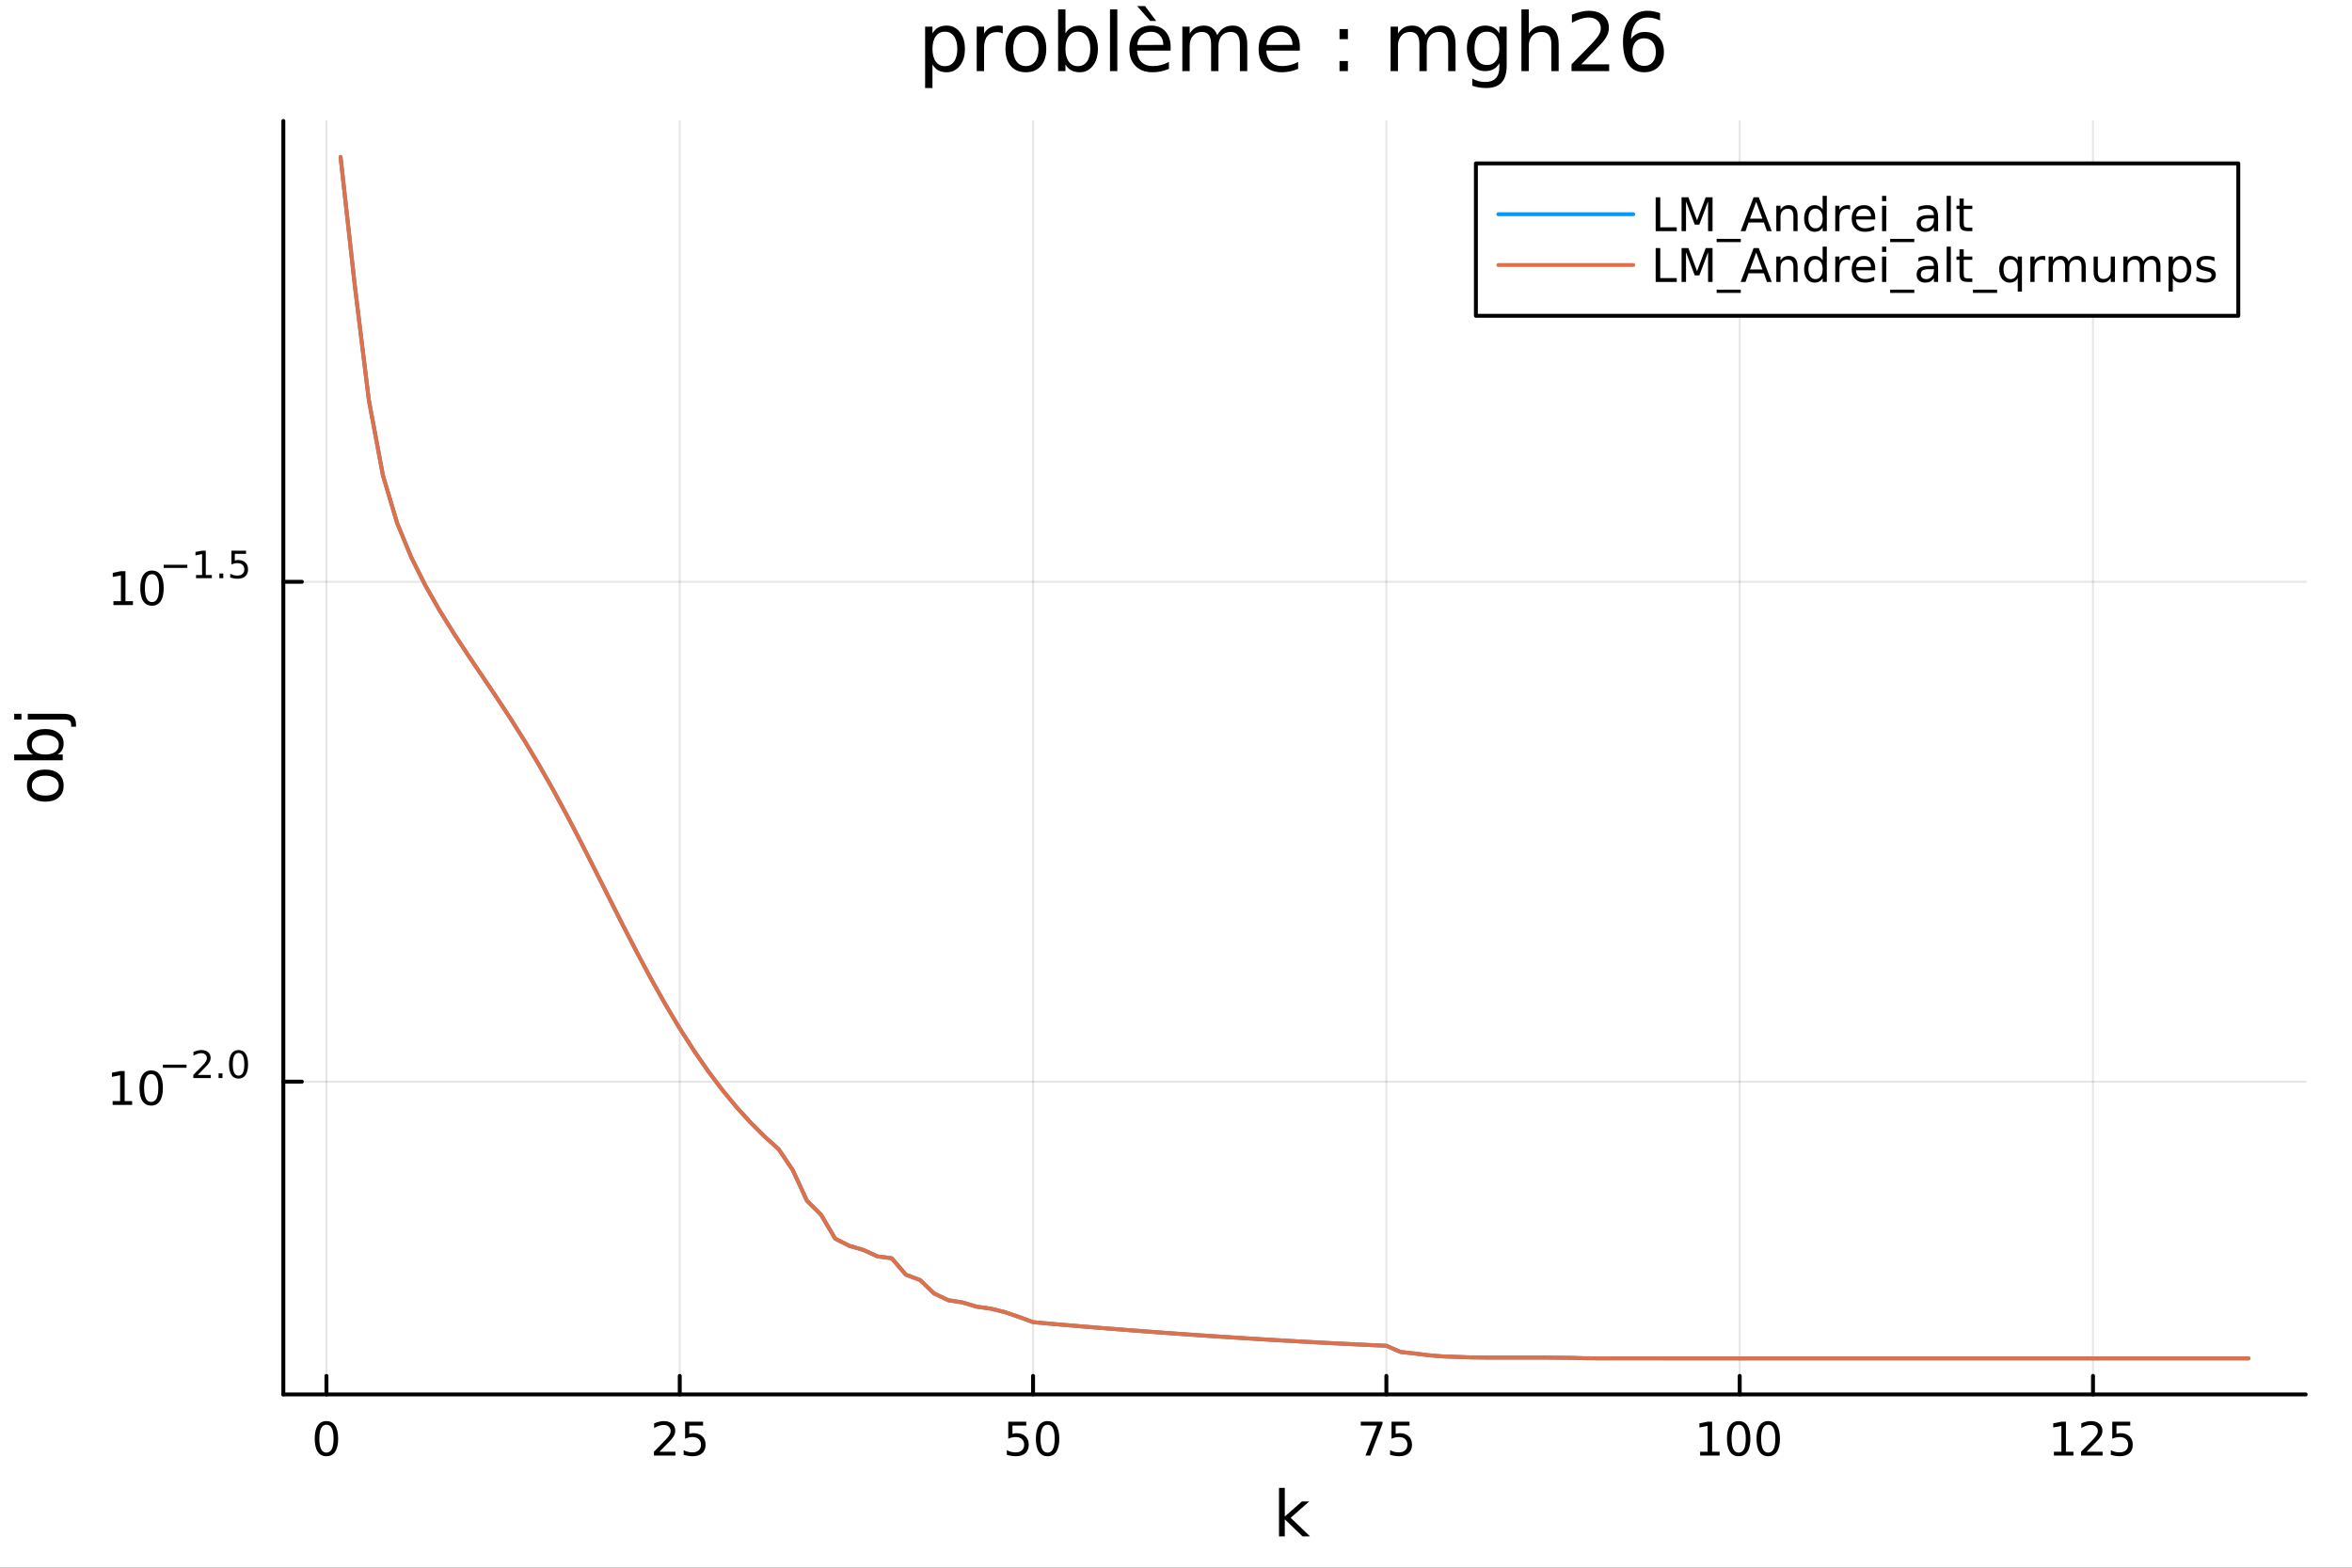 <?xml version="1.0" encoding="utf-8"?>
<svg xmlns="http://www.w3.org/2000/svg" xmlns:xlink="http://www.w3.org/1999/xlink" width="600" height="400" viewBox="0 0 2400 1600">
<rect x="0" y="0" width="2400" height="1600" fill="#333333" stroke="none"/>
<defs>
  <clipPath id="clip490">
    <rect x="0" y="0" width="2400" height="1600"/>
  </clipPath>
</defs>
<path clip-path="url(#clip490)" d="M0 1600 L2400 1600 L2400 0 L0 0  Z" fill="#ffffff" fill-rule="evenodd" fill-opacity="1"/>
<defs>
  <clipPath id="clip491">
    <rect x="480" y="0" width="1681" height="1600"/>
  </clipPath>
</defs>
<path clip-path="url(#clip490)" d="M289.119 1423.18 L2352.76 1423.18 L2352.76 123.472 L289.119 123.472  Z" fill="#ffffff" fill-rule="evenodd" fill-opacity="1"/>
<defs>
  <clipPath id="clip492">
    <rect x="289" y="123" width="2065" height="1301"/>
  </clipPath>
</defs>
<polyline clip-path="url(#clip492)" style="stroke:#000000; stroke-linecap:round; stroke-linejoin:round; stroke-width:2; stroke-opacity:0.1; fill:none" points="333.103,1423.18 333.103,123.472 "/>
<polyline clip-path="url(#clip492)" style="stroke:#000000; stroke-linecap:round; stroke-linejoin:round; stroke-width:2; stroke-opacity:0.1; fill:none" points="693.627,1423.18 693.627,123.472 "/>
<polyline clip-path="url(#clip492)" style="stroke:#000000; stroke-linecap:round; stroke-linejoin:round; stroke-width:2; stroke-opacity:0.1; fill:none" points="1054.15,1423.18 1054.15,123.472 "/>
<polyline clip-path="url(#clip492)" style="stroke:#000000; stroke-linecap:round; stroke-linejoin:round; stroke-width:2; stroke-opacity:0.1; fill:none" points="1414.67,1423.18 1414.67,123.472 "/>
<polyline clip-path="url(#clip492)" style="stroke:#000000; stroke-linecap:round; stroke-linejoin:round; stroke-width:2; stroke-opacity:0.1; fill:none" points="1775.2,1423.18 1775.2,123.472 "/>
<polyline clip-path="url(#clip492)" style="stroke:#000000; stroke-linecap:round; stroke-linejoin:round; stroke-width:2; stroke-opacity:0.1; fill:none" points="2135.72,1423.18 2135.72,123.472 "/>
<polyline clip-path="url(#clip490)" style="stroke:#000000; stroke-linecap:round; stroke-linejoin:round; stroke-width:4; stroke-opacity:1; fill:none" points="289.119,1423.18 2352.76,1423.18 "/>
<polyline clip-path="url(#clip490)" style="stroke:#000000; stroke-linecap:round; stroke-linejoin:round; stroke-width:4; stroke-opacity:1; fill:none" points="333.103,1423.18 333.103,1404.28 "/>
<polyline clip-path="url(#clip490)" style="stroke:#000000; stroke-linecap:round; stroke-linejoin:round; stroke-width:4; stroke-opacity:1; fill:none" points="693.627,1423.18 693.627,1404.28 "/>
<polyline clip-path="url(#clip490)" style="stroke:#000000; stroke-linecap:round; stroke-linejoin:round; stroke-width:4; stroke-opacity:1; fill:none" points="1054.15,1423.18 1054.15,1404.28 "/>
<polyline clip-path="url(#clip490)" style="stroke:#000000; stroke-linecap:round; stroke-linejoin:round; stroke-width:4; stroke-opacity:1; fill:none" points="1414.67,1423.18 1414.67,1404.28 "/>
<polyline clip-path="url(#clip490)" style="stroke:#000000; stroke-linecap:round; stroke-linejoin:round; stroke-width:4; stroke-opacity:1; fill:none" points="1775.2,1423.18 1775.2,1404.28 "/>
<polyline clip-path="url(#clip490)" style="stroke:#000000; stroke-linecap:round; stroke-linejoin:round; stroke-width:4; stroke-opacity:1; fill:none" points="2135.72,1423.18 2135.72,1404.28 "/>
<path clip-path="url(#clip490)" d="M333.103 1454.1 Q329.492 1454.1 327.663 1457.66 Q325.858 1461.2 325.858 1468.33 Q325.858 1475.44 327.663 1479.01 Q329.492 1482.55 333.103 1482.55 Q336.737 1482.55 338.543 1479.01 Q340.372 1475.44 340.372 1468.33 Q340.372 1461.2 338.543 1457.66 Q336.737 1454.1 333.103 1454.1 M333.103 1450.39 Q338.913 1450.39 341.969 1455 Q345.048 1459.58 345.048 1468.33 Q345.048 1477.06 341.969 1481.67 Q338.913 1486.25 333.103 1486.25 Q327.293 1486.25 324.214 1481.67 Q321.159 1477.06 321.159 1468.33 Q321.159 1459.58 324.214 1455 Q327.293 1450.39 333.103 1450.39 Z" fill="#000000" fill-rule="nonzero" fill-opacity="1" /><path clip-path="url(#clip490)" d="M672.898 1481.64 L689.217 1481.64 L689.217 1485.58 L667.273 1485.58 L667.273 1481.64 Q669.935 1478.89 674.518 1474.26 Q679.125 1469.61 680.305 1468.27 Q682.55 1465.74 683.43 1464.01 Q684.333 1462.25 684.333 1460.56 Q684.333 1457.8 682.388 1456.07 Q680.467 1454.33 677.365 1454.33 Q675.166 1454.33 672.712 1455.09 Q670.282 1455.86 667.504 1457.41 L667.504 1452.69 Q670.328 1451.55 672.782 1450.97 Q675.236 1450.39 677.273 1450.39 Q682.643 1450.39 685.837 1453.08 Q689.032 1455.77 689.032 1460.26 Q689.032 1462.39 688.222 1464.31 Q687.435 1466.2 685.328 1468.8 Q684.749 1469.47 681.648 1472.69 Q678.546 1475.88 672.898 1481.64 Z" fill="#000000" fill-rule="nonzero" fill-opacity="1" /><path clip-path="url(#clip490)" d="M699.078 1451.02 L717.434 1451.02 L717.434 1454.96 L703.36 1454.96 L703.36 1463.43 Q704.379 1463.08 705.398 1462.92 Q706.416 1462.73 707.435 1462.73 Q713.222 1462.73 716.601 1465.9 Q719.981 1469.08 719.981 1474.49 Q719.981 1480.07 716.509 1483.17 Q713.036 1486.25 706.717 1486.25 Q704.541 1486.25 702.273 1485.88 Q700.027 1485.51 697.62 1484.77 L697.62 1480.07 Q699.703 1481.2 701.925 1481.76 Q704.148 1482.32 706.624 1482.32 Q710.629 1482.32 712.967 1480.21 Q715.305 1478.1 715.305 1474.49 Q715.305 1470.88 712.967 1468.77 Q710.629 1466.67 706.624 1466.67 Q704.749 1466.67 702.874 1467.08 Q701.023 1467.5 699.078 1468.38 L699.078 1451.02 Z" fill="#000000" fill-rule="nonzero" fill-opacity="1" /><path clip-path="url(#clip490)" d="M1028.85 1451.02 L1047.21 1451.02 L1047.21 1454.96 L1033.13 1454.96 L1033.13 1463.43 Q1034.15 1463.08 1035.17 1462.92 Q1036.19 1462.73 1037.21 1462.73 Q1042.99 1462.73 1046.37 1465.9 Q1049.75 1469.08 1049.75 1474.49 Q1049.75 1480.07 1046.28 1483.17 Q1042.81 1486.25 1036.49 1486.25 Q1034.31 1486.25 1032.04 1485.88 Q1029.8 1485.51 1027.39 1484.77 L1027.39 1480.07 Q1029.47 1481.2 1031.7 1481.76 Q1033.92 1482.32 1036.4 1482.32 Q1040.4 1482.32 1042.74 1480.21 Q1045.08 1478.1 1045.08 1474.49 Q1045.08 1470.88 1042.74 1468.77 Q1040.4 1466.67 1036.4 1466.67 Q1034.52 1466.67 1032.65 1467.08 Q1030.79 1467.5 1028.85 1468.38 L1028.85 1451.02 Z" fill="#000000" fill-rule="nonzero" fill-opacity="1" /><path clip-path="url(#clip490)" d="M1068.96 1454.1 Q1065.35 1454.1 1063.53 1457.66 Q1061.72 1461.2 1061.72 1468.33 Q1061.72 1475.44 1063.53 1479.01 Q1065.35 1482.55 1068.96 1482.55 Q1072.6 1482.55 1074.4 1479.01 Q1076.23 1475.44 1076.23 1468.33 Q1076.23 1461.2 1074.4 1457.66 Q1072.6 1454.1 1068.96 1454.1 M1068.96 1450.39 Q1074.78 1450.39 1077.83 1455 Q1080.91 1459.58 1080.91 1468.33 Q1080.91 1477.06 1077.83 1481.67 Q1074.78 1486.25 1068.96 1486.25 Q1063.15 1486.25 1060.08 1481.67 Q1057.02 1477.06 1057.02 1468.33 Q1057.02 1459.58 1060.08 1455 Q1063.15 1450.39 1068.96 1450.39 Z" fill="#000000" fill-rule="nonzero" fill-opacity="1" /><path clip-path="url(#clip490)" d="M1388.53 1451.02 L1410.75 1451.02 L1410.75 1453.01 L1398.2 1485.58 L1393.32 1485.58 L1405.13 1454.96 L1388.53 1454.96 L1388.53 1451.02 Z" fill="#000000" fill-rule="nonzero" fill-opacity="1" /><path clip-path="url(#clip490)" d="M1419.92 1451.02 L1438.27 1451.02 L1438.27 1454.96 L1424.2 1454.96 L1424.2 1463.43 Q1425.22 1463.08 1426.24 1462.92 Q1427.25 1462.73 1428.27 1462.73 Q1434.06 1462.73 1437.44 1465.9 Q1440.82 1469.08 1440.82 1474.49 Q1440.82 1480.07 1437.35 1483.17 Q1433.88 1486.25 1427.56 1486.25 Q1425.38 1486.25 1423.11 1485.88 Q1420.87 1485.51 1418.46 1484.77 L1418.46 1480.07 Q1420.54 1481.2 1422.76 1481.76 Q1424.99 1482.32 1427.46 1482.32 Q1431.47 1482.32 1433.81 1480.21 Q1436.14 1478.1 1436.14 1474.49 Q1436.14 1470.88 1433.81 1468.77 Q1431.47 1466.67 1427.46 1466.67 Q1425.59 1466.67 1423.71 1467.08 Q1421.86 1467.5 1419.92 1468.38 L1419.92 1451.02 Z" fill="#000000" fill-rule="nonzero" fill-opacity="1" /><path clip-path="url(#clip490)" d="M1734.8 1481.64 L1742.44 1481.64 L1742.44 1455.28 L1734.13 1456.95 L1734.13 1452.69 L1742.4 1451.02 L1747.07 1451.02 L1747.07 1481.64 L1754.71 1481.64 L1754.71 1485.58 L1734.8 1485.58 L1734.8 1481.64 Z" fill="#000000" fill-rule="nonzero" fill-opacity="1" /><path clip-path="url(#clip490)" d="M1774.16 1454.1 Q1770.54 1454.1 1768.72 1457.66 Q1766.91 1461.2 1766.91 1468.33 Q1766.91 1475.44 1768.72 1479.01 Q1770.54 1482.55 1774.16 1482.55 Q1777.79 1482.55 1779.6 1479.01 Q1781.42 1475.44 1781.42 1468.33 Q1781.42 1461.2 1779.6 1457.66 Q1777.79 1454.1 1774.16 1454.1 M1774.16 1450.39 Q1779.97 1450.39 1783.02 1455 Q1786.1 1459.58 1786.1 1468.33 Q1786.1 1477.06 1783.02 1481.67 Q1779.97 1486.25 1774.16 1486.25 Q1768.35 1486.25 1765.27 1481.67 Q1762.21 1477.06 1762.21 1468.33 Q1762.21 1459.58 1765.27 1455 Q1768.35 1450.39 1774.16 1450.39 Z" fill="#000000" fill-rule="nonzero" fill-opacity="1" /><path clip-path="url(#clip490)" d="M1804.32 1454.1 Q1800.71 1454.1 1798.88 1457.66 Q1797.07 1461.2 1797.07 1468.33 Q1797.07 1475.44 1798.88 1479.01 Q1800.71 1482.55 1804.32 1482.55 Q1807.95 1482.55 1809.76 1479.01 Q1811.59 1475.44 1811.59 1468.33 Q1811.59 1461.2 1809.76 1457.66 Q1807.95 1454.1 1804.32 1454.1 M1804.32 1450.39 Q1810.13 1450.39 1813.18 1455 Q1816.26 1459.58 1816.26 1468.33 Q1816.26 1477.06 1813.18 1481.67 Q1810.13 1486.25 1804.32 1486.25 Q1798.51 1486.25 1795.43 1481.67 Q1792.37 1477.06 1792.37 1468.33 Q1792.37 1459.58 1795.43 1455 Q1798.51 1450.39 1804.32 1450.39 Z" fill="#000000" fill-rule="nonzero" fill-opacity="1" /><path clip-path="url(#clip490)" d="M2095.83 1481.64 L2103.46 1481.64 L2103.46 1455.28 L2095.15 1456.95 L2095.15 1452.69 L2103.42 1451.02 L2108.09 1451.02 L2108.09 1481.64 L2115.73 1481.64 L2115.73 1485.58 L2095.83 1485.58 L2095.83 1481.64 Z" fill="#000000" fill-rule="nonzero" fill-opacity="1" /><path clip-path="url(#clip490)" d="M2129.2 1481.64 L2145.52 1481.64 L2145.52 1485.58 L2123.58 1485.58 L2123.58 1481.64 Q2126.24 1478.89 2130.82 1474.26 Q2135.43 1469.61 2136.61 1468.27 Q2138.86 1465.74 2139.74 1464.01 Q2140.64 1462.25 2140.64 1460.56 Q2140.64 1457.8 2138.7 1456.07 Q2136.77 1454.33 2133.67 1454.33 Q2131.47 1454.33 2129.02 1455.09 Q2126.59 1455.86 2123.81 1457.41 L2123.81 1452.69 Q2126.64 1451.55 2129.09 1450.97 Q2131.54 1450.39 2133.58 1450.39 Q2138.95 1450.39 2142.14 1453.08 Q2145.34 1455.77 2145.34 1460.26 Q2145.34 1462.39 2144.53 1464.31 Q2143.74 1466.2 2141.64 1468.8 Q2141.06 1469.47 2137.95 1472.69 Q2134.85 1475.88 2129.2 1481.64 Z" fill="#000000" fill-rule="nonzero" fill-opacity="1" /><path clip-path="url(#clip490)" d="M2155.39 1451.02 L2173.74 1451.02 L2173.74 1454.96 L2159.67 1454.96 L2159.67 1463.43 Q2160.69 1463.08 2161.7 1462.92 Q2162.72 1462.73 2163.74 1462.73 Q2169.53 1462.73 2172.91 1465.9 Q2176.29 1469.08 2176.29 1474.49 Q2176.29 1480.07 2172.82 1483.17 Q2169.34 1486.25 2163.02 1486.25 Q2160.85 1486.25 2158.58 1485.88 Q2156.33 1485.51 2153.93 1484.77 L2153.93 1480.07 Q2156.01 1481.2 2158.23 1481.76 Q2160.45 1482.32 2162.93 1482.32 Q2166.94 1482.32 2169.27 1480.21 Q2171.61 1478.1 2171.61 1474.49 Q2171.61 1470.88 2169.27 1468.77 Q2166.94 1466.67 2162.93 1466.67 Q2161.06 1466.67 2159.18 1467.08 Q2157.33 1467.5 2155.39 1468.38 L2155.39 1451.02 Z" fill="#000000" fill-rule="nonzero" fill-opacity="1" /><path clip-path="url(#clip490)" d="M1305.12 1518.52 L1311.01 1518.52 L1311.01 1547.77 L1328.48 1532.4 L1335.96 1532.4 L1317.05 1549.07 L1336.76 1568.04 L1329.12 1568.04 L1311.01 1550.63 L1311.01 1568.04 L1305.12 1568.04 L1305.12 1518.52 Z" fill="#000000" fill-rule="nonzero" fill-opacity="1" /><polyline clip-path="url(#clip492)" style="stroke:#000000; stroke-linecap:round; stroke-linejoin:round; stroke-width:2; stroke-opacity:0.1; fill:none" points="289.119,1103.96 2352.76,1103.96 "/>
<polyline clip-path="url(#clip492)" style="stroke:#000000; stroke-linecap:round; stroke-linejoin:round; stroke-width:2; stroke-opacity:0.1; fill:none" points="289.119,593.787 2352.76,593.787 "/>
<polyline clip-path="url(#clip490)" style="stroke:#000000; stroke-linecap:round; stroke-linejoin:round; stroke-width:4; stroke-opacity:1; fill:none" points="289.119,1423.18 289.119,123.472 "/>
<polyline clip-path="url(#clip490)" style="stroke:#000000; stroke-linecap:round; stroke-linejoin:round; stroke-width:4; stroke-opacity:1; fill:none" points="289.119,1103.96 308.017,1103.96 "/>
<polyline clip-path="url(#clip490)" style="stroke:#000000; stroke-linecap:round; stroke-linejoin:round; stroke-width:4; stroke-opacity:1; fill:none" points="289.119,593.787 308.017,593.787 "/>
<path clip-path="url(#clip490)" d="M114.931 1123.75 L122.57 1123.75 L122.57 1097.39 L114.26 1099.05 L114.26 1094.79 L122.524 1093.13 L127.2 1093.13 L127.2 1123.75 L134.839 1123.75 L134.839 1127.69 L114.931 1127.69 L114.931 1123.75 Z" fill="#000000" fill-rule="nonzero" fill-opacity="1" /><path clip-path="url(#clip490)" d="M154.283 1096.21 Q150.672 1096.21 148.843 1099.77 Q147.038 1103.31 147.038 1110.44 Q147.038 1117.55 148.843 1121.11 Q150.672 1124.65 154.283 1124.65 Q157.917 1124.65 159.723 1121.11 Q161.552 1117.55 161.552 1110.44 Q161.552 1103.31 159.723 1099.77 Q157.917 1096.21 154.283 1096.21 M154.283 1092.5 Q160.093 1092.5 163.149 1097.11 Q166.227 1101.69 166.227 1110.44 Q166.227 1119.17 163.149 1123.77 Q160.093 1128.36 154.283 1128.36 Q148.473 1128.36 145.394 1123.77 Q142.339 1119.17 142.339 1110.44 Q142.339 1101.69 145.394 1097.11 Q148.473 1092.5 154.283 1092.5 Z" fill="#000000" fill-rule="nonzero" fill-opacity="1" /><path clip-path="url(#clip490)" d="M166.227 1086.6 L190.339 1086.6 L190.339 1089.8 L166.227 1089.8 L166.227 1086.6 Z" fill="#000000" fill-rule="nonzero" fill-opacity="1" /><path clip-path="url(#clip490)" d="M201.812 1097.08 L215.071 1097.08 L215.071 1100.28 L197.241 1100.28 L197.241 1097.08 Q199.404 1094.84 203.128 1091.08 Q206.871 1087.3 207.83 1086.21 Q209.655 1084.16 210.369 1082.75 Q211.103 1081.32 211.103 1079.95 Q211.103 1077.71 209.523 1076.3 Q207.962 1074.89 205.442 1074.89 Q203.655 1074.89 201.661 1075.51 Q199.686 1076.13 197.43 1077.39 L197.43 1073.55 Q199.724 1072.63 201.718 1072.16 Q203.711 1071.69 205.366 1071.69 Q209.73 1071.69 212.325 1073.87 Q214.921 1076.05 214.921 1079.7 Q214.921 1081.43 214.263 1082.99 Q213.623 1084.53 211.912 1086.64 Q211.441 1087.19 208.921 1089.8 Q206.401 1092.4 201.812 1097.08 Z" fill="#000000" fill-rule="nonzero" fill-opacity="1" /><path clip-path="url(#clip490)" d="M223.046 1095.5 L227.014 1095.5 L227.014 1100.28 L223.046 1100.28 L223.046 1095.5 Z" fill="#000000" fill-rule="nonzero" fill-opacity="1" /><path clip-path="url(#clip490)" d="M243.415 1074.7 Q240.481 1074.7 238.995 1077.59 Q237.528 1080.47 237.528 1086.26 Q237.528 1092.04 238.995 1094.94 Q240.481 1097.81 243.415 1097.81 Q246.367 1097.81 247.834 1094.94 Q249.32 1092.04 249.32 1086.26 Q249.32 1080.47 247.834 1077.59 Q246.367 1074.7 243.415 1074.7 M243.415 1071.69 Q248.135 1071.69 250.618 1075.43 Q253.119 1079.16 253.119 1086.26 Q253.119 1093.36 250.618 1097.1 Q248.135 1100.82 243.415 1100.82 Q238.694 1100.82 236.192 1097.1 Q233.71 1093.36 233.71 1086.26 Q233.71 1079.16 236.192 1075.43 Q238.694 1071.69 243.415 1071.69 Z" fill="#000000" fill-rule="nonzero" fill-opacity="1" /><path clip-path="url(#clip490)" d="M115.74 613.579 L123.379 613.579 L123.379 587.214 L115.069 588.881 L115.069 584.621 L123.333 582.955 L128.009 582.955 L128.009 613.579 L135.647 613.579 L135.647 617.515 L115.74 617.515 L115.74 613.579 Z" fill="#000000" fill-rule="nonzero" fill-opacity="1" /><path clip-path="url(#clip490)" d="M155.092 586.033 Q151.481 586.033 149.652 589.598 Q147.846 593.14 147.846 600.269 Q147.846 607.376 149.652 610.941 Q151.481 614.482 155.092 614.482 Q158.726 614.482 160.532 610.941 Q162.36 607.376 162.36 600.269 Q162.36 593.14 160.532 589.598 Q158.726 586.033 155.092 586.033 M155.092 582.33 Q160.902 582.33 163.958 586.936 Q167.036 591.519 167.036 600.269 Q167.036 608.996 163.958 613.603 Q160.902 618.186 155.092 618.186 Q149.282 618.186 146.203 613.603 Q143.147 608.996 143.147 600.269 Q143.147 591.519 146.203 586.936 Q149.282 582.33 155.092 582.33 Z" fill="#000000" fill-rule="nonzero" fill-opacity="1" /><path clip-path="url(#clip490)" d="M167.036 576.431 L191.148 576.431 L191.148 579.628 L167.036 579.628 L167.036 576.431 Z" fill="#000000" fill-rule="nonzero" fill-opacity="1" /><path clip-path="url(#clip490)" d="M200.006 586.907 L206.213 586.907 L206.213 565.485 L199.461 566.839 L199.461 563.378 L206.175 562.024 L209.974 562.024 L209.974 586.907 L216.181 586.907 L216.181 590.104 L200.006 590.104 L200.006 586.907 Z" fill="#000000" fill-rule="nonzero" fill-opacity="1" /><path clip-path="url(#clip490)" d="M223.854 585.327 L227.823 585.327 L227.823 590.104 L223.854 590.104 L223.854 585.327 Z" fill="#000000" fill-rule="nonzero" fill-opacity="1" /><path clip-path="url(#clip490)" d="M236.136 562.024 L251.051 562.024 L251.051 565.222 L239.615 565.222 L239.615 572.105 Q240.443 571.823 241.27 571.691 Q242.098 571.541 242.926 571.541 Q247.627 571.541 250.373 574.118 Q253.119 576.694 253.119 581.095 Q253.119 585.628 250.298 588.148 Q247.477 590.65 242.343 590.65 Q240.575 590.65 238.731 590.349 Q236.907 590.048 234.951 589.446 L234.951 585.628 Q236.644 586.55 238.449 587.001 Q240.255 587.452 242.267 587.452 Q245.521 587.452 247.421 585.741 Q249.32 584.029 249.32 581.095 Q249.32 578.161 247.421 576.45 Q245.521 574.738 242.267 574.738 Q240.744 574.738 239.22 575.077 Q237.716 575.415 236.136 576.13 L236.136 562.024 Z" fill="#000000" fill-rule="nonzero" fill-opacity="1" /><path clip-path="url(#clip490)" d="M32.462 801.797 Q32.462 806.507 36.154 809.244 Q39.815 811.982 46.212 811.982 Q52.609 811.982 56.302 809.276 Q59.962 806.539 59.962 801.797 Q59.962 797.118 56.27 794.381 Q52.578 791.643 46.212 791.643 Q39.878 791.643 36.186 794.381 Q32.462 797.118 32.462 801.797 M27.497 801.797 Q27.497 794.158 32.462 789.797 Q37.427 785.437 46.212 785.437 Q54.965 785.437 59.962 789.797 Q64.927 794.158 64.927 801.797 Q64.927 809.467 59.962 813.828 Q54.965 818.156 46.212 818.156 Q37.427 818.156 32.462 813.828 Q27.497 809.467 27.497 801.797 Z" fill="#000000" fill-rule="nonzero" fill-opacity="1" /><path clip-path="url(#clip490)" d="M46.212 750.139 Q39.751 750.139 36.09 752.812 Q32.398 755.454 32.398 760.101 Q32.398 764.748 36.09 767.422 Q39.751 770.064 46.212 770.064 Q52.673 770.064 56.365 767.422 Q60.026 764.748 60.026 760.101 Q60.026 755.454 56.365 752.812 Q52.673 750.139 46.212 750.139 M33.767 770.064 Q30.584 768.218 29.056 765.417 Q27.497 762.584 27.497 758.669 Q27.497 752.176 32.653 748.134 Q37.809 744.06 46.212 744.06 Q54.615 744.06 59.771 748.134 Q64.927 752.176 64.927 758.669 Q64.927 762.584 63.399 765.417 Q61.84 768.218 58.657 770.064 L64.004 770.064 L64.004 775.952 L14.479 775.952 L14.479 770.064 L33.767 770.064 Z" fill="#000000" fill-rule="nonzero" fill-opacity="1" /><path clip-path="url(#clip490)" d="M28.356 734.352 L28.356 728.495 L64.641 728.495 Q71.452 728.495 74.508 731.105 Q77.563 733.684 77.563 739.445 L77.563 741.673 L72.598 741.673 L72.598 740.113 Q72.598 736.771 71.038 735.561 Q69.51 734.352 64.641 734.352 L28.356 734.352 M14.479 734.352 L14.479 728.495 L21.895 728.495 L21.895 734.352 L14.479 734.352 Z" fill="#000000" fill-rule="nonzero" fill-opacity="1" /><path clip-path="url(#clip490)" d="M951.495 65.77 L951.495 89.833 L944.001 89.833 L944.001 27.206 L951.495 27.206 L951.495 34.092 Q953.845 30.041 957.409 28.097 Q961.015 26.112 965.997 26.112 Q974.261 26.112 979.406 32.675 Q984.591 39.237 984.591 49.931 Q984.591 60.626 979.406 67.188 Q974.261 73.751 965.997 73.751 Q961.015 73.751 957.409 71.806 Q953.845 69.821 951.495 65.77 M976.854 49.931 Q976.854 41.708 973.451 37.05 Q970.089 32.35 964.175 32.35 Q958.26 32.35 954.857 37.05 Q951.495 41.708 951.495 49.931 Q951.495 58.155 954.857 62.854 Q958.26 67.512 964.175 67.512 Q970.089 67.512 973.451 62.854 Q976.854 58.155 976.854 49.931 Z" fill="#000000" fill-rule="nonzero" fill-opacity="1" /><path clip-path="url(#clip490)" d="M1023.24 34.173 Q1021.98 33.444 1020.48 33.12 Q1019.02 32.756 1017.24 32.756 Q1010.92 32.756 1007.52 36.888 Q1004.16 40.979 1004.16 48.676 L1004.16 72.576 L996.663 72.576 L996.663 27.206 L1004.16 27.206 L1004.16 34.254 Q1006.51 30.122 1010.27 28.138 Q1014.04 26.112 1019.43 26.112 Q1020.2 26.112 1021.13 26.234 Q1022.06 26.315 1023.2 26.517 L1023.24 34.173 Z" fill="#000000" fill-rule="nonzero" fill-opacity="1" /><path clip-path="url(#clip490)" d="M1046.81 32.431 Q1040.82 32.431 1037.33 37.131 Q1033.85 41.789 1033.85 49.931 Q1033.85 58.074 1037.29 62.773 Q1040.78 67.431 1046.81 67.431 Q1052.77 67.431 1056.25 62.732 Q1059.74 58.033 1059.74 49.931 Q1059.74 41.87 1056.25 37.171 Q1052.77 32.431 1046.81 32.431 M1046.81 26.112 Q1056.54 26.112 1062.08 32.431 Q1067.63 38.751 1067.63 49.931 Q1067.63 61.071 1062.08 67.431 Q1056.54 73.751 1046.81 73.751 Q1037.05 73.751 1031.5 67.431 Q1025.99 61.071 1025.99 49.931 Q1025.99 38.751 1031.5 32.431 Q1037.05 26.112 1046.81 26.112 Z" fill="#000000" fill-rule="nonzero" fill-opacity="1" /><path clip-path="url(#clip490)" d="M1112.56 49.931 Q1112.56 41.708 1109.16 37.05 Q1105.79 32.35 1099.88 32.35 Q1093.97 32.35 1090.56 37.05 Q1087.2 41.708 1087.2 49.931 Q1087.2 58.155 1090.56 62.854 Q1093.97 67.512 1099.88 67.512 Q1105.79 67.512 1109.16 62.854 Q1112.56 58.155 1112.56 49.931 M1087.2 34.092 Q1089.55 30.041 1093.11 28.097 Q1096.72 26.112 1101.7 26.112 Q1109.97 26.112 1115.11 32.675 Q1120.3 39.237 1120.3 49.931 Q1120.3 60.626 1115.11 67.188 Q1109.97 73.751 1101.7 73.751 Q1096.72 73.751 1093.11 71.806 Q1089.55 69.821 1087.2 65.77 L1087.2 72.576 L1079.71 72.576 L1079.71 9.544 L1087.2 9.544 L1087.2 34.092 Z" fill="#000000" fill-rule="nonzero" fill-opacity="1" /><path clip-path="url(#clip490)" d="M1132.65 9.544 L1140.11 9.544 L1140.11 72.576 L1132.65 72.576 L1132.65 9.544 Z" fill="#000000" fill-rule="nonzero" fill-opacity="1" /><path clip-path="url(#clip490)" d="M1194.51 48.028 L1194.51 51.673 L1160.24 51.673 Q1160.72 59.37 1164.86 63.421 Q1169.03 67.431 1176.44 67.431 Q1180.74 67.431 1184.75 66.378 Q1188.8 65.325 1192.77 63.218 L1192.77 70.267 Q1188.76 71.968 1184.54 72.86 Q1180.33 73.751 1176 73.751 Q1165.14 73.751 1158.78 67.431 Q1152.46 61.112 1152.46 50.337 Q1152.46 39.197 1158.46 32.675 Q1164.49 26.112 1174.7 26.112 Q1183.86 26.112 1189.16 32.026 Q1194.51 37.9 1194.51 48.028 M1187.06 45.84 Q1186.97 39.723 1183.61 36.077 Q1180.29 32.431 1174.78 32.431 Q1168.54 32.431 1164.78 35.956 Q1161.05 39.48 1160.48 45.88 L1187.06 45.84 M1168.38 6.222 L1179.8 21.373 L1173.61 21.373 L1160.4 6.222 L1168.38 6.222 Z" fill="#000000" fill-rule="nonzero" fill-opacity="1" /><path clip-path="url(#clip490)" d="M1242.07 35.915 Q1244.86 30.892 1248.75 28.502 Q1252.64 26.112 1257.91 26.112 Q1264.99 26.112 1268.84 31.095 Q1272.69 36.037 1272.69 45.192 L1272.69 72.576 L1265.2 72.576 L1265.2 45.435 Q1265.2 38.913 1262.89 35.753 Q1260.58 32.594 1255.84 32.594 Q1250.05 32.594 1246.68 36.442 Q1243.32 40.29 1243.32 46.934 L1243.32 72.576 L1235.83 72.576 L1235.83 45.435 Q1235.83 38.873 1233.52 35.753 Q1231.21 32.594 1226.39 32.594 Q1220.68 32.594 1217.32 36.482 Q1213.95 40.331 1213.95 46.934 L1213.95 72.576 L1206.46 72.576 L1206.46 27.206 L1213.95 27.206 L1213.95 34.254 Q1216.51 30.082 1220.07 28.097 Q1223.63 26.112 1228.54 26.112 Q1233.48 26.112 1236.92 28.624 Q1240.41 31.135 1242.07 35.915 Z" fill="#000000" fill-rule="nonzero" fill-opacity="1" /><path clip-path="url(#clip490)" d="M1326.37 48.028 L1326.37 51.673 L1292.1 51.673 Q1292.58 59.37 1296.71 63.421 Q1300.89 67.431 1308.3 67.431 Q1312.59 67.431 1316.6 66.378 Q1320.65 65.325 1324.62 63.218 L1324.62 70.267 Q1320.61 71.968 1316.4 72.86 Q1312.19 73.751 1307.85 73.751 Q1297 73.751 1290.64 67.431 Q1284.32 61.112 1284.32 50.337 Q1284.32 39.197 1290.31 32.675 Q1296.35 26.112 1306.56 26.112 Q1315.71 26.112 1321.02 32.026 Q1326.37 37.9 1326.37 48.028 M1318.91 45.84 Q1318.83 39.723 1315.47 36.077 Q1312.15 32.431 1306.64 32.431 Q1300.4 32.431 1296.63 35.956 Q1292.91 39.48 1292.34 45.88 L1318.91 45.84 Z" fill="#000000" fill-rule="nonzero" fill-opacity="1" /><path clip-path="url(#clip490)" d="M1366.87 62.287 L1375.42 62.287 L1375.42 72.576 L1366.87 72.576 L1366.87 62.287 M1366.87 29.677 L1375.42 29.677 L1375.42 39.966 L1366.87 39.966 L1366.87 29.677 Z" fill="#000000" fill-rule="nonzero" fill-opacity="1" /><path clip-path="url(#clip490)" d="M1454.62 35.915 Q1457.41 30.892 1461.3 28.502 Q1465.19 26.112 1470.46 26.112 Q1477.55 26.112 1481.39 31.095 Q1485.24 36.037 1485.24 45.192 L1485.24 72.576 L1477.75 72.576 L1477.75 45.435 Q1477.75 38.913 1475.44 35.753 Q1473.13 32.594 1468.39 32.594 Q1462.6 32.594 1459.24 36.442 Q1455.87 40.29 1455.87 46.934 L1455.87 72.576 L1448.38 72.576 L1448.38 45.435 Q1448.38 38.873 1446.07 35.753 Q1443.76 32.594 1438.94 32.594 Q1433.23 32.594 1429.87 36.482 Q1426.5 40.331 1426.5 46.934 L1426.5 72.576 L1419.01 72.576 L1419.01 27.206 L1426.5 27.206 L1426.5 34.254 Q1429.06 30.082 1432.62 28.097 Q1436.19 26.112 1441.09 26.112 Q1446.03 26.112 1449.47 28.624 Q1452.96 31.135 1454.62 35.915 Z" fill="#000000" fill-rule="nonzero" fill-opacity="1" /><path clip-path="url(#clip490)" d="M1529.96 49.364 Q1529.96 41.263 1526.6 36.806 Q1523.28 32.35 1517.24 32.35 Q1511.25 32.35 1507.89 36.806 Q1504.57 41.263 1504.57 49.364 Q1504.57 57.426 1507.89 61.882 Q1511.25 66.338 1517.24 66.338 Q1523.28 66.338 1526.6 61.882 Q1529.96 57.426 1529.96 49.364 M1537.42 66.945 Q1537.42 78.531 1532.27 84.162 Q1527.13 89.833 1516.52 89.833 Q1512.59 89.833 1509.1 89.225 Q1505.62 88.658 1502.34 87.443 L1502.34 80.192 Q1505.62 81.974 1508.82 82.825 Q1512.02 83.675 1515.34 83.675 Q1522.67 83.675 1526.32 79.827 Q1529.96 76.019 1529.96 68.282 L1529.96 64.596 Q1527.66 68.606 1524.05 70.591 Q1520.44 72.576 1515.42 72.576 Q1507.08 72.576 1501.97 66.216 Q1496.87 59.856 1496.87 49.364 Q1496.87 38.832 1501.97 32.472 Q1507.08 26.112 1515.42 26.112 Q1520.44 26.112 1524.05 28.097 Q1527.66 30.082 1529.96 34.092 L1529.96 27.206 L1537.42 27.206 L1537.42 66.945 Z" fill="#000000" fill-rule="nonzero" fill-opacity="1" /><path clip-path="url(#clip490)" d="M1590.48 45.192 L1590.48 72.576 L1583.03 72.576 L1583.03 45.435 Q1583.03 38.994 1580.52 35.794 Q1578.01 32.594 1572.98 32.594 Q1566.95 32.594 1563.47 36.442 Q1559.98 40.29 1559.98 46.934 L1559.98 72.576 L1552.49 72.576 L1552.49 9.544 L1559.98 9.544 L1559.98 34.254 Q1562.66 30.163 1566.26 28.138 Q1569.91 26.112 1574.65 26.112 Q1582.46 26.112 1586.47 30.973 Q1590.48 35.794 1590.48 45.192 Z" fill="#000000" fill-rule="nonzero" fill-opacity="1" /><path clip-path="url(#clip490)" d="M1613.45 65.689 L1642.01 65.689 L1642.01 72.576 L1603.61 72.576 L1603.61 65.689 Q1608.27 60.869 1616.29 52.767 Q1624.35 44.625 1626.42 42.275 Q1630.35 37.86 1631.89 34.822 Q1633.46 31.743 1633.46 28.786 Q1633.46 23.965 1630.06 20.927 Q1626.7 17.889 1621.27 17.889 Q1617.42 17.889 1613.13 19.226 Q1608.88 20.562 1604.01 23.276 L1604.01 15.013 Q1608.96 13.028 1613.25 12.015 Q1617.54 11.002 1621.11 11.002 Q1630.51 11.002 1636.1 15.701 Q1641.69 20.4 1641.69 28.259 Q1641.69 31.986 1640.27 35.348 Q1638.89 38.67 1635.21 43.207 Q1634.19 44.382 1628.77 50.013 Q1623.34 55.603 1613.45 65.689 Z" fill="#000000" fill-rule="nonzero" fill-opacity="1" /><path clip-path="url(#clip490)" d="M1677.7 39.075 Q1672.19 39.075 1668.95 42.842 Q1665.75 46.61 1665.75 53.172 Q1665.75 59.694 1668.95 63.502 Q1672.19 67.269 1677.7 67.269 Q1683.21 67.269 1686.41 63.502 Q1689.65 59.694 1689.65 53.172 Q1689.65 46.61 1686.41 42.842 Q1683.21 39.075 1677.7 39.075 M1693.94 13.433 L1693.94 20.887 Q1690.87 19.428 1687.71 18.659 Q1684.59 17.889 1681.51 17.889 Q1673.41 17.889 1669.11 23.358 Q1664.86 28.826 1664.25 39.885 Q1666.64 36.361 1670.25 34.498 Q1673.85 32.594 1678.19 32.594 Q1687.3 32.594 1692.57 38.143 Q1697.87 43.653 1697.87 53.172 Q1697.87 62.489 1692.37 68.12 Q1686.86 73.751 1677.7 73.751 Q1667.21 73.751 1661.66 65.73 Q1656.11 57.669 1656.11 42.397 Q1656.11 28.057 1662.91 19.55 Q1669.72 11.002 1681.18 11.002 Q1684.26 11.002 1687.38 11.61 Q1690.54 12.217 1693.94 13.433 Z" fill="#000000" fill-rule="nonzero" fill-opacity="1" /><polyline clip-path="url(#clip492)" style="stroke:#009af9; stroke-linecap:round; stroke-linejoin:round; stroke-width:4; stroke-opacity:1; fill:none" points="347.524,160.256 361.945,290.478 376.366,408.277 390.787,485.342 405.208,533.716 419.629,568.762 434.05,597.555 448.471,622.9 462.892,646.134 477.313,668.109 491.734,689.502 506.155,710.9 520.575,732.814 534.996,755.651 549.417,779.687 563.838,805.037 578.259,831.653 592.68,859.326 607.101,887.72 621.522,916.411 635.943,944.943 650.364,972.876 664.785,999.827 679.206,1025.49 693.627,1049.66 708.048,1072.19 722.469,1093.02 736.89,1112.17 751.31,1129.65 765.731,1145.54 780.152,1159.92 794.573,1172.89 808.994,1194.32 823.415,1225.47 837.836,1239.84 852.257,1264.2 866.678,1271.54 881.099,1275.75 895.52,1282.33 909.941,1284.2 924.362,1300.97 938.783,1306.39 953.204,1320.14 967.625,1327.03 982.046,1329.29 996.466,1333.59 1010.89,1335.62 1025.31,1339.16 1039.73,1344.06 1054.15,1349.38 1068.57,1350.72 1082.99,1351.98 1097.41,1353.2 1111.83,1354.39 1126.25,1355.56 1140.68,1356.69 1155.1,1357.81 1169.52,1358.9 1183.94,1359.96 1198.36,1361 1212.78,1362.02 1227.2,1363.01 1241.62,1363.98 1256.04,1364.91 1270.46,1365.83 1284.89,1366.72 1299.31,1367.58 1313.73,1368.41 1328.15,1369.22 1342.57,1370 1356.99,1370.76 1371.41,1371.49 1385.83,1372.19 1400.25,1372.87 1414.67,1373.52 1429.09,1379.82 1443.52,1381.4 1457.94,1383.19 1472.36,1384.38 1486.78,1384.87 1501.2,1385.41 1515.62,1385.56 1530.04,1385.56 1544.46,1385.56 1558.88,1385.56 1573.3,1385.56 1587.73,1385.68 1602.15,1385.84 1616.57,1386.24 1630.99,1386.34 1645.41,1386.35 1659.83,1386.37 1674.25,1386.38 1688.67,1386.38 1703.09,1386.39 1717.51,1386.39 1731.93,1386.39 1746.36,1386.39 1760.78,1386.39 1775.2,1386.39 1789.62,1386.39 1804.04,1386.39 1818.46,1386.39 1832.88,1386.39 1847.3,1386.39 1861.72,1386.39 1876.14,1386.4 1890.56,1386.4 1904.99,1386.4 1919.41,1386.4 1933.83,1386.4 1948.25,1386.4 1962.67,1386.4 1977.09,1386.4 1991.51,1386.4 2005.93,1386.4 2020.35,1386.4 2034.77,1386.4 2049.2,1386.4 2063.62,1386.4 2078.04,1386.4 2092.46,1386.4 2106.88,1386.4 2121.3,1386.4 2135.72,1386.4 2150.14,1386.4 2164.56,1386.4 2178.98,1386.4 2193.4,1386.4 2207.83,1386.4 2222.25,1386.4 2236.67,1386.4 2251.09,1386.4 2265.51,1386.4 2279.93,1386.4 2294.35,1386.4 "/>
<polyline clip-path="url(#clip492)" style="stroke:#e26f46; stroke-linecap:round; stroke-linejoin:round; stroke-width:4; stroke-opacity:1; fill:none" points="347.524,160.256 361.945,290.478 376.366,408.277 390.787,485.342 405.208,533.716 419.629,568.762 434.05,597.555 448.471,622.9 462.892,646.134 477.313,668.109 491.734,689.502 506.155,710.9 520.575,732.814 534.996,755.651 549.417,779.687 563.838,805.037 578.259,831.653 592.68,859.326 607.101,887.72 621.522,916.411 635.943,944.943 650.364,972.876 664.785,999.827 679.206,1025.49 693.627,1049.66 708.048,1072.19 722.469,1093.02 736.89,1112.17 751.31,1129.65 765.731,1145.54 780.152,1159.92 794.573,1172.89 808.994,1194.32 823.415,1225.47 837.836,1239.84 852.257,1264.2 866.678,1271.54 881.099,1275.75 895.52,1282.33 909.941,1284.2 924.362,1300.97 938.783,1306.39 953.204,1320.14 967.625,1327.03 982.046,1329.29 996.466,1333.59 1010.89,1335.62 1025.31,1339.16 1039.73,1344.06 1054.15,1349.38 1068.57,1350.72 1082.99,1351.98 1097.41,1353.2 1111.83,1354.39 1126.25,1355.56 1140.68,1356.69 1155.1,1357.81 1169.52,1358.9 1183.94,1359.96 1198.36,1361 1212.78,1362.02 1227.2,1363.01 1241.62,1363.98 1256.04,1364.91 1270.46,1365.83 1284.89,1366.72 1299.31,1367.58 1313.73,1368.41 1328.15,1369.22 1342.57,1370 1356.99,1370.76 1371.41,1371.49 1385.83,1372.19 1400.25,1372.87 1414.67,1373.52 1429.09,1379.82 1443.52,1381.4 1457.94,1383.19 1472.36,1384.38 1486.78,1384.87 1501.2,1385.41 1515.62,1385.56 1530.04,1385.56 1544.46,1385.56 1558.88,1385.56 1573.3,1385.56 1587.73,1385.68 1602.15,1385.84 1616.57,1386.24 1630.99,1386.34 1645.41,1386.35 1659.83,1386.37 1674.25,1386.38 1688.67,1386.38 1703.09,1386.39 1717.51,1386.39 1731.93,1386.39 1746.36,1386.39 1760.78,1386.39 1775.2,1386.39 1789.62,1386.39 1804.04,1386.39 1818.46,1386.39 1832.88,1386.39 1847.3,1386.39 1861.72,1386.39 1876.14,1386.4 1890.56,1386.4 1904.99,1386.4 1919.41,1386.4 1933.83,1386.4 1948.25,1386.4 1962.67,1386.4 1977.09,1386.4 1991.51,1386.4 2005.93,1386.4 2020.35,1386.4 2034.77,1386.4 2049.2,1386.4 2063.62,1386.4 2078.04,1386.4 2092.46,1386.4 2106.88,1386.4 2121.3,1386.4 2135.72,1386.4 2150.14,1386.4 2164.56,1386.4 2178.98,1386.4 2193.4,1386.4 2207.83,1386.4 2222.25,1386.4 2236.67,1386.4 2251.09,1386.4 2265.51,1386.4 2279.93,1386.4 2294.35,1386.4 "/>
<path clip-path="url(#clip490)" d="M1506.03 322.316 L2283.97 322.316 L2283.97 166.796 L1506.03 166.796  Z" fill="#ffffff" fill-rule="evenodd" fill-opacity="1"/>
<polyline clip-path="url(#clip490)" style="stroke:#000000; stroke-linecap:round; stroke-linejoin:round; stroke-width:4; stroke-opacity:1; fill:none" points="1506.03,322.316 2283.97,322.316 2283.97,166.796 1506.03,166.796 1506.03,322.316 "/>
<polyline clip-path="url(#clip490)" style="stroke:#009af9; stroke-linecap:round; stroke-linejoin:round; stroke-width:4; stroke-opacity:1; fill:none" points="1528.96,218.636 1666.54,218.636 "/>
<path clip-path="url(#clip490)" d="M1689.47 201.356 L1694.14 201.356 L1694.14 231.981 L1710.97 231.981 L1710.97 235.916 L1689.47 235.916 L1689.47 201.356 Z" fill="#000000" fill-rule="nonzero" fill-opacity="1" /><path clip-path="url(#clip490)" d="M1715.88 201.356 L1722.85 201.356 L1731.67 224.874 L1740.53 201.356 L1747.5 201.356 L1747.5 235.916 L1742.94 235.916 L1742.94 205.569 L1734.03 229.272 L1729.33 229.272 L1720.42 205.569 L1720.42 235.916 L1715.88 235.916 L1715.88 201.356 Z" fill="#000000" fill-rule="nonzero" fill-opacity="1" /><path clip-path="url(#clip490)" d="M1776.3 243.786 L1776.3 247.096 L1751.67 247.096 L1751.67 243.786 L1776.3 243.786 Z" fill="#000000" fill-rule="nonzero" fill-opacity="1" /><path clip-path="url(#clip490)" d="M1792.04 205.962 L1785.69 223.161 L1798.4 223.161 L1792.04 205.962 M1789.4 201.356 L1794.7 201.356 L1807.87 235.916 L1803.01 235.916 L1799.86 227.05 L1784.28 227.05 L1781.13 235.916 L1776.2 235.916 L1789.4 201.356 Z" fill="#000000" fill-rule="nonzero" fill-opacity="1" /><path clip-path="url(#clip490)" d="M1834.28 220.268 L1834.28 235.916 L1830.02 235.916 L1830.02 220.407 Q1830.02 216.726 1828.59 214.897 Q1827.15 213.069 1824.28 213.069 Q1820.83 213.069 1818.84 215.268 Q1816.85 217.467 1816.85 221.263 L1816.85 235.916 L1812.57 235.916 L1812.57 209.99 L1816.85 209.99 L1816.85 214.018 Q1818.38 211.68 1820.44 210.522 Q1822.52 209.365 1825.23 209.365 Q1829.7 209.365 1831.99 212.143 Q1834.28 214.897 1834.28 220.268 Z" fill="#000000" fill-rule="nonzero" fill-opacity="1" /><path clip-path="url(#clip490)" d="M1859.84 213.925 L1859.84 199.897 L1864.1 199.897 L1864.1 235.916 L1859.84 235.916 L1859.84 232.027 Q1858.49 234.342 1856.43 235.476 Q1854.4 236.587 1851.53 236.587 Q1846.83 236.587 1843.87 232.837 Q1840.93 229.087 1840.93 222.976 Q1840.93 216.865 1843.87 213.115 Q1846.83 209.365 1851.53 209.365 Q1854.4 209.365 1856.43 210.499 Q1858.49 211.61 1859.84 213.925 M1845.32 222.976 Q1845.32 227.675 1847.24 230.36 Q1849.19 233.022 1852.57 233.022 Q1855.95 233.022 1857.89 230.36 Q1859.84 227.675 1859.84 222.976 Q1859.84 218.277 1857.89 215.615 Q1855.95 212.93 1852.57 212.93 Q1849.19 212.93 1847.24 215.615 Q1845.32 218.277 1845.32 222.976 Z" fill="#000000" fill-rule="nonzero" fill-opacity="1" /><path clip-path="url(#clip490)" d="M1887.89 213.971 Q1887.17 213.555 1886.32 213.37 Q1885.49 213.161 1884.47 213.161 Q1880.86 213.161 1878.91 215.522 Q1876.99 217.86 1876.99 222.258 L1876.99 235.916 L1872.71 235.916 L1872.71 209.99 L1876.99 209.99 L1876.99 214.018 Q1878.33 211.657 1880.49 210.522 Q1882.64 209.365 1885.72 209.365 Q1886.16 209.365 1886.69 209.434 Q1887.22 209.481 1887.87 209.596 L1887.89 213.971 Z" fill="#000000" fill-rule="nonzero" fill-opacity="1" /><path clip-path="url(#clip490)" d="M1913.49 221.888 L1913.49 223.971 L1893.91 223.971 Q1894.19 228.369 1896.55 230.684 Q1898.93 232.976 1903.17 232.976 Q1905.62 232.976 1907.92 232.374 Q1910.23 231.772 1912.5 230.569 L1912.5 234.596 Q1910.21 235.568 1907.8 236.078 Q1905.39 236.587 1902.92 236.587 Q1896.71 236.587 1893.08 232.976 Q1889.47 229.365 1889.47 223.207 Q1889.47 216.842 1892.89 213.115 Q1896.34 209.365 1902.17 209.365 Q1907.41 209.365 1910.44 212.745 Q1913.49 216.101 1913.49 221.888 M1909.24 220.638 Q1909.19 217.143 1907.27 215.059 Q1905.37 212.976 1902.22 212.976 Q1898.66 212.976 1896.5 214.99 Q1894.37 217.004 1894.05 220.661 L1909.24 220.638 Z" fill="#000000" fill-rule="nonzero" fill-opacity="1" /><path clip-path="url(#clip490)" d="M1920.48 209.99 L1924.74 209.99 L1924.74 235.916 L1920.48 235.916 L1920.48 209.99 M1920.48 199.897 L1924.74 199.897 L1924.74 205.291 L1920.48 205.291 L1920.48 199.897 Z" fill="#000000" fill-rule="nonzero" fill-opacity="1" /><path clip-path="url(#clip490)" d="M1953.36 243.786 L1953.36 247.096 L1928.73 247.096 L1928.73 243.786 L1953.36 243.786 Z" fill="#000000" fill-rule="nonzero" fill-opacity="1" /><path clip-path="url(#clip490)" d="M1969.14 222.883 Q1963.98 222.883 1961.99 224.064 Q1960 225.244 1960 228.092 Q1960 230.36 1961.48 231.703 Q1962.98 233.022 1965.55 233.022 Q1969.1 233.022 1971.23 230.522 Q1973.38 227.999 1973.38 223.832 L1973.38 222.883 L1969.14 222.883 M1977.64 221.124 L1977.64 235.916 L1973.38 235.916 L1973.38 231.981 Q1971.92 234.342 1969.74 235.476 Q1967.57 236.587 1964.42 236.587 Q1960.44 236.587 1958.08 234.365 Q1955.74 232.119 1955.74 228.369 Q1955.74 223.994 1958.66 221.772 Q1961.6 219.55 1967.41 219.55 L1973.38 219.55 L1973.38 219.133 Q1973.38 216.194 1971.43 214.596 Q1969.51 212.976 1966.02 212.976 Q1963.79 212.976 1961.69 213.508 Q1959.58 214.041 1957.64 215.106 L1957.64 211.17 Q1959.98 210.268 1962.17 209.828 Q1964.37 209.365 1966.46 209.365 Q1972.08 209.365 1974.86 212.282 Q1977.64 215.198 1977.64 221.124 Z" fill="#000000" fill-rule="nonzero" fill-opacity="1" /><path clip-path="url(#clip490)" d="M1986.41 199.897 L1990.67 199.897 L1990.67 235.916 L1986.41 235.916 L1986.41 199.897 Z" fill="#000000" fill-rule="nonzero" fill-opacity="1" /><path clip-path="url(#clip490)" d="M2003.79 202.629 L2003.79 209.99 L2012.57 209.99 L2012.57 213.3 L2003.79 213.3 L2003.79 227.374 Q2003.79 230.545 2004.65 231.448 Q2005.53 232.351 2008.19 232.351 L2012.57 232.351 L2012.57 235.916 L2008.19 235.916 Q2003.26 235.916 2001.39 234.087 Q1999.51 232.235 1999.51 227.374 L1999.51 213.3 L1996.39 213.3 L1996.39 209.99 L1999.51 209.99 L1999.51 202.629 L2003.79 202.629 Z" fill="#000000" fill-rule="nonzero" fill-opacity="1" /><polyline clip-path="url(#clip490)" style="stroke:#e26f46; stroke-linecap:round; stroke-linejoin:round; stroke-width:4; stroke-opacity:1; fill:none" points="1528.96,270.476 1666.54,270.476 "/>
<path clip-path="url(#clip490)" d="M1689.47 253.196 L1694.14 253.196 L1694.14 283.821 L1710.97 283.821 L1710.97 287.756 L1689.47 287.756 L1689.47 253.196 Z" fill="#000000" fill-rule="nonzero" fill-opacity="1" /><path clip-path="url(#clip490)" d="M1715.88 253.196 L1722.85 253.196 L1731.67 276.714 L1740.53 253.196 L1747.5 253.196 L1747.5 287.756 L1742.94 287.756 L1742.94 257.409 L1734.03 281.112 L1729.33 281.112 L1720.42 257.409 L1720.42 287.756 L1715.88 287.756 L1715.88 253.196 Z" fill="#000000" fill-rule="nonzero" fill-opacity="1" /><path clip-path="url(#clip490)" d="M1776.3 295.626 L1776.3 298.936 L1751.67 298.936 L1751.67 295.626 L1776.3 295.626 Z" fill="#000000" fill-rule="nonzero" fill-opacity="1" /><path clip-path="url(#clip490)" d="M1792.04 257.802 L1785.69 275.001 L1798.4 275.001 L1792.04 257.802 M1789.4 253.196 L1794.7 253.196 L1807.87 287.756 L1803.01 287.756 L1799.86 278.89 L1784.28 278.89 L1781.13 287.756 L1776.2 287.756 L1789.4 253.196 Z" fill="#000000" fill-rule="nonzero" fill-opacity="1" /><path clip-path="url(#clip490)" d="M1834.28 272.108 L1834.28 287.756 L1830.02 287.756 L1830.02 272.247 Q1830.02 268.566 1828.59 266.737 Q1827.15 264.909 1824.28 264.909 Q1820.83 264.909 1818.84 267.108 Q1816.85 269.307 1816.85 273.103 L1816.85 287.756 L1812.57 287.756 L1812.57 261.83 L1816.85 261.83 L1816.85 265.858 Q1818.38 263.52 1820.44 262.362 Q1822.52 261.205 1825.23 261.205 Q1829.7 261.205 1831.99 263.983 Q1834.28 266.737 1834.28 272.108 Z" fill="#000000" fill-rule="nonzero" fill-opacity="1" /><path clip-path="url(#clip490)" d="M1859.84 265.765 L1859.84 251.737 L1864.1 251.737 L1864.1 287.756 L1859.84 287.756 L1859.84 283.867 Q1858.49 286.182 1856.43 287.316 Q1854.4 288.427 1851.53 288.427 Q1846.83 288.427 1843.87 284.677 Q1840.93 280.927 1840.93 274.816 Q1840.93 268.705 1843.87 264.955 Q1846.83 261.205 1851.53 261.205 Q1854.4 261.205 1856.43 262.339 Q1858.49 263.45 1859.84 265.765 M1845.32 274.816 Q1845.32 279.515 1847.24 282.2 Q1849.19 284.862 1852.57 284.862 Q1855.95 284.862 1857.89 282.2 Q1859.84 279.515 1859.84 274.816 Q1859.84 270.117 1857.89 267.455 Q1855.95 264.77 1852.57 264.77 Q1849.19 264.77 1847.24 267.455 Q1845.32 270.117 1845.32 274.816 Z" fill="#000000" fill-rule="nonzero" fill-opacity="1" /><path clip-path="url(#clip490)" d="M1887.89 265.811 Q1887.17 265.395 1886.32 265.21 Q1885.49 265.001 1884.47 265.001 Q1880.86 265.001 1878.91 267.362 Q1876.99 269.7 1876.99 274.098 L1876.99 287.756 L1872.71 287.756 L1872.71 261.83 L1876.99 261.83 L1876.99 265.858 Q1878.33 263.497 1880.49 262.362 Q1882.64 261.205 1885.72 261.205 Q1886.16 261.205 1886.69 261.274 Q1887.22 261.321 1887.87 261.436 L1887.89 265.811 Z" fill="#000000" fill-rule="nonzero" fill-opacity="1" /><path clip-path="url(#clip490)" d="M1913.49 273.728 L1913.49 275.811 L1893.91 275.811 Q1894.19 280.209 1896.55 282.524 Q1898.93 284.816 1903.17 284.816 Q1905.62 284.816 1907.92 284.214 Q1910.23 283.612 1912.5 282.409 L1912.5 286.436 Q1910.21 287.408 1907.8 287.918 Q1905.39 288.427 1902.92 288.427 Q1896.71 288.427 1893.08 284.816 Q1889.47 281.205 1889.47 275.047 Q1889.47 268.682 1892.89 264.955 Q1896.34 261.205 1902.17 261.205 Q1907.41 261.205 1910.44 264.585 Q1913.49 267.941 1913.49 273.728 M1909.24 272.478 Q1909.19 268.983 1907.27 266.899 Q1905.37 264.816 1902.22 264.816 Q1898.66 264.816 1896.5 266.83 Q1894.37 268.844 1894.05 272.501 L1909.24 272.478 Z" fill="#000000" fill-rule="nonzero" fill-opacity="1" /><path clip-path="url(#clip490)" d="M1920.48 261.83 L1924.74 261.83 L1924.74 287.756 L1920.48 287.756 L1920.48 261.83 M1920.48 251.737 L1924.74 251.737 L1924.74 257.131 L1920.48 257.131 L1920.48 251.737 Z" fill="#000000" fill-rule="nonzero" fill-opacity="1" /><path clip-path="url(#clip490)" d="M1953.36 295.626 L1953.36 298.936 L1928.73 298.936 L1928.73 295.626 L1953.36 295.626 Z" fill="#000000" fill-rule="nonzero" fill-opacity="1" /><path clip-path="url(#clip490)" d="M1969.14 274.723 Q1963.98 274.723 1961.99 275.904 Q1960 277.084 1960 279.932 Q1960 282.2 1961.48 283.543 Q1962.98 284.862 1965.55 284.862 Q1969.1 284.862 1971.23 282.362 Q1973.38 279.839 1973.38 275.672 L1973.38 274.723 L1969.14 274.723 M1977.64 272.964 L1977.64 287.756 L1973.38 287.756 L1973.38 283.821 Q1971.92 286.182 1969.74 287.316 Q1967.57 288.427 1964.42 288.427 Q1960.44 288.427 1958.08 286.205 Q1955.74 283.959 1955.74 280.209 Q1955.74 275.834 1958.66 273.612 Q1961.6 271.39 1967.41 271.39 L1973.38 271.39 L1973.38 270.973 Q1973.38 268.034 1971.43 266.436 Q1969.51 264.816 1966.02 264.816 Q1963.79 264.816 1961.69 265.348 Q1959.58 265.881 1957.64 266.946 L1957.64 263.01 Q1959.98 262.108 1962.17 261.668 Q1964.37 261.205 1966.46 261.205 Q1972.08 261.205 1974.86 264.122 Q1977.64 267.038 1977.64 272.964 Z" fill="#000000" fill-rule="nonzero" fill-opacity="1" /><path clip-path="url(#clip490)" d="M1986.41 251.737 L1990.67 251.737 L1990.67 287.756 L1986.41 287.756 L1986.41 251.737 Z" fill="#000000" fill-rule="nonzero" fill-opacity="1" /><path clip-path="url(#clip490)" d="M2003.79 254.469 L2003.79 261.83 L2012.57 261.83 L2012.57 265.14 L2003.79 265.14 L2003.79 279.214 Q2003.79 282.385 2004.65 283.288 Q2005.53 284.191 2008.19 284.191 L2012.57 284.191 L2012.57 287.756 L2008.19 287.756 Q2003.26 287.756 2001.39 285.927 Q1999.51 284.075 1999.51 279.214 L1999.51 265.14 L1996.39 265.14 L1996.39 261.83 L1999.51 261.83 L1999.51 254.469 L2003.79 254.469 Z" fill="#000000" fill-rule="nonzero" fill-opacity="1" /><path clip-path="url(#clip490)" d="M2037.87 295.626 L2037.87 298.936 L2013.24 298.936 L2013.24 295.626 L2037.87 295.626 Z" fill="#000000" fill-rule="nonzero" fill-opacity="1" /><path clip-path="url(#clip490)" d="M2044.42 274.816 Q2044.42 279.515 2046.34 282.2 Q2048.29 284.862 2051.66 284.862 Q2055.04 284.862 2056.99 282.2 Q2058.93 279.515 2058.93 274.816 Q2058.93 270.117 2056.99 267.455 Q2055.04 264.77 2051.66 264.77 Q2048.29 264.77 2046.34 267.455 Q2044.42 270.117 2044.42 274.816 M2058.93 283.867 Q2057.59 286.182 2055.53 287.316 Q2053.49 288.427 2050.62 288.427 Q2045.92 288.427 2042.96 284.677 Q2040.02 280.927 2040.02 274.816 Q2040.02 268.705 2042.96 264.955 Q2045.92 261.205 2050.62 261.205 Q2053.49 261.205 2055.53 262.339 Q2057.59 263.45 2058.93 265.765 L2058.93 261.83 L2063.19 261.83 L2063.19 297.617 L2058.93 297.617 L2058.93 283.867 Z" fill="#000000" fill-rule="nonzero" fill-opacity="1" /><path clip-path="url(#clip490)" d="M2086.99 265.811 Q2086.27 265.395 2085.41 265.21 Q2084.58 265.001 2083.56 265.001 Q2079.95 265.001 2078.01 267.362 Q2076.09 269.7 2076.09 274.098 L2076.09 287.756 L2071.8 287.756 L2071.8 261.83 L2076.09 261.83 L2076.09 265.858 Q2077.43 263.497 2079.58 262.362 Q2081.73 261.205 2084.81 261.205 Q2085.25 261.205 2085.79 261.274 Q2086.32 261.321 2086.97 261.436 L2086.99 265.811 Z" fill="#000000" fill-rule="nonzero" fill-opacity="1" /><path clip-path="url(#clip490)" d="M2110.81 266.807 Q2112.41 263.936 2114.63 262.571 Q2116.85 261.205 2119.86 261.205 Q2123.91 261.205 2126.11 264.052 Q2128.31 266.876 2128.31 272.108 L2128.31 287.756 L2124.03 287.756 L2124.03 272.247 Q2124.03 268.52 2122.71 266.714 Q2121.39 264.909 2118.68 264.909 Q2115.37 264.909 2113.45 267.108 Q2111.53 269.307 2111.53 273.103 L2111.53 287.756 L2107.24 287.756 L2107.24 272.247 Q2107.24 268.497 2105.92 266.714 Q2104.6 264.909 2101.85 264.909 Q2098.59 264.909 2096.66 267.131 Q2094.74 269.33 2094.74 273.103 L2094.74 287.756 L2090.46 287.756 L2090.46 261.83 L2094.74 261.83 L2094.74 265.858 Q2096.2 263.473 2098.24 262.339 Q2100.28 261.205 2103.08 261.205 Q2105.9 261.205 2107.87 262.64 Q2109.86 264.075 2110.81 266.807 Z" fill="#000000" fill-rule="nonzero" fill-opacity="1" /><path clip-path="url(#clip490)" d="M2136.36 277.524 L2136.36 261.83 L2140.62 261.83 L2140.62 277.362 Q2140.62 281.043 2142.06 282.895 Q2143.49 284.723 2146.36 284.723 Q2149.81 284.723 2151.8 282.524 Q2153.82 280.325 2153.82 276.529 L2153.82 261.83 L2158.08 261.83 L2158.08 287.756 L2153.82 287.756 L2153.82 283.774 Q2152.27 286.135 2150.21 287.293 Q2148.17 288.427 2145.46 288.427 Q2140.99 288.427 2138.68 285.649 Q2136.36 282.871 2136.36 277.524 M2147.08 261.205 L2147.08 261.205 Z" fill="#000000" fill-rule="nonzero" fill-opacity="1" /><path clip-path="url(#clip490)" d="M2187.03 266.807 Q2188.63 263.936 2190.85 262.571 Q2193.08 261.205 2196.09 261.205 Q2200.14 261.205 2202.34 264.052 Q2204.53 266.876 2204.53 272.108 L2204.53 287.756 L2200.25 287.756 L2200.25 272.247 Q2200.25 268.52 2198.93 266.714 Q2197.61 264.909 2194.9 264.909 Q2191.59 264.909 2189.67 267.108 Q2187.75 269.307 2187.75 273.103 L2187.75 287.756 L2183.47 287.756 L2183.47 272.247 Q2183.47 268.497 2182.15 266.714 Q2180.83 264.909 2178.08 264.909 Q2174.81 264.909 2172.89 267.131 Q2170.97 269.33 2170.97 273.103 L2170.97 287.756 L2166.69 287.756 L2166.69 261.83 L2170.97 261.83 L2170.97 265.858 Q2172.43 263.473 2174.47 262.339 Q2176.5 261.205 2179.3 261.205 Q2182.13 261.205 2184.09 262.64 Q2186.09 264.075 2187.03 266.807 Z" fill="#000000" fill-rule="nonzero" fill-opacity="1" /><path clip-path="url(#clip490)" d="M2217.15 283.867 L2217.15 297.617 L2212.87 297.617 L2212.87 261.83 L2217.15 261.83 L2217.15 265.765 Q2218.49 263.45 2220.53 262.339 Q2222.59 261.205 2225.44 261.205 Q2230.16 261.205 2233.1 264.955 Q2236.06 268.705 2236.06 274.816 Q2236.06 280.927 2233.1 284.677 Q2230.16 288.427 2225.44 288.427 Q2222.59 288.427 2220.53 287.316 Q2218.49 286.182 2217.15 283.867 M2231.64 274.816 Q2231.64 270.117 2229.7 267.455 Q2227.78 264.77 2224.4 264.77 Q2221.02 264.77 2219.07 267.455 Q2217.15 270.117 2217.15 274.816 Q2217.15 279.515 2219.07 282.2 Q2221.02 284.862 2224.4 284.862 Q2227.78 284.862 2229.7 282.2 Q2231.64 279.515 2231.64 274.816 Z" fill="#000000" fill-rule="nonzero" fill-opacity="1" /><path clip-path="url(#clip490)" d="M2259.65 262.594 L2259.65 266.622 Q2257.84 265.696 2255.9 265.233 Q2253.96 264.77 2251.87 264.77 Q2248.7 264.77 2247.1 265.742 Q2245.53 266.714 2245.53 268.659 Q2245.53 270.14 2246.66 270.997 Q2247.8 271.83 2251.22 272.594 L2252.68 272.918 Q2257.22 273.89 2259.12 275.672 Q2261.04 277.432 2261.04 280.603 Q2261.04 284.214 2258.17 286.321 Q2255.32 288.427 2250.32 288.427 Q2248.24 288.427 2245.97 288.01 Q2243.72 287.617 2241.22 286.807 L2241.22 282.409 Q2243.59 283.635 2245.88 284.26 Q2248.17 284.862 2250.41 284.862 Q2253.42 284.862 2255.04 283.844 Q2256.66 282.802 2256.66 280.927 Q2256.66 279.191 2255.48 278.265 Q2254.33 277.339 2250.37 276.483 L2248.89 276.135 Q2244.93 275.302 2243.17 273.589 Q2241.41 271.853 2241.41 268.844 Q2241.41 265.186 2244 263.196 Q2246.59 261.205 2251.36 261.205 Q2253.72 261.205 2255.81 261.552 Q2257.89 261.899 2259.65 262.594 Z" fill="#000000" fill-rule="nonzero" fill-opacity="1" /></svg>
